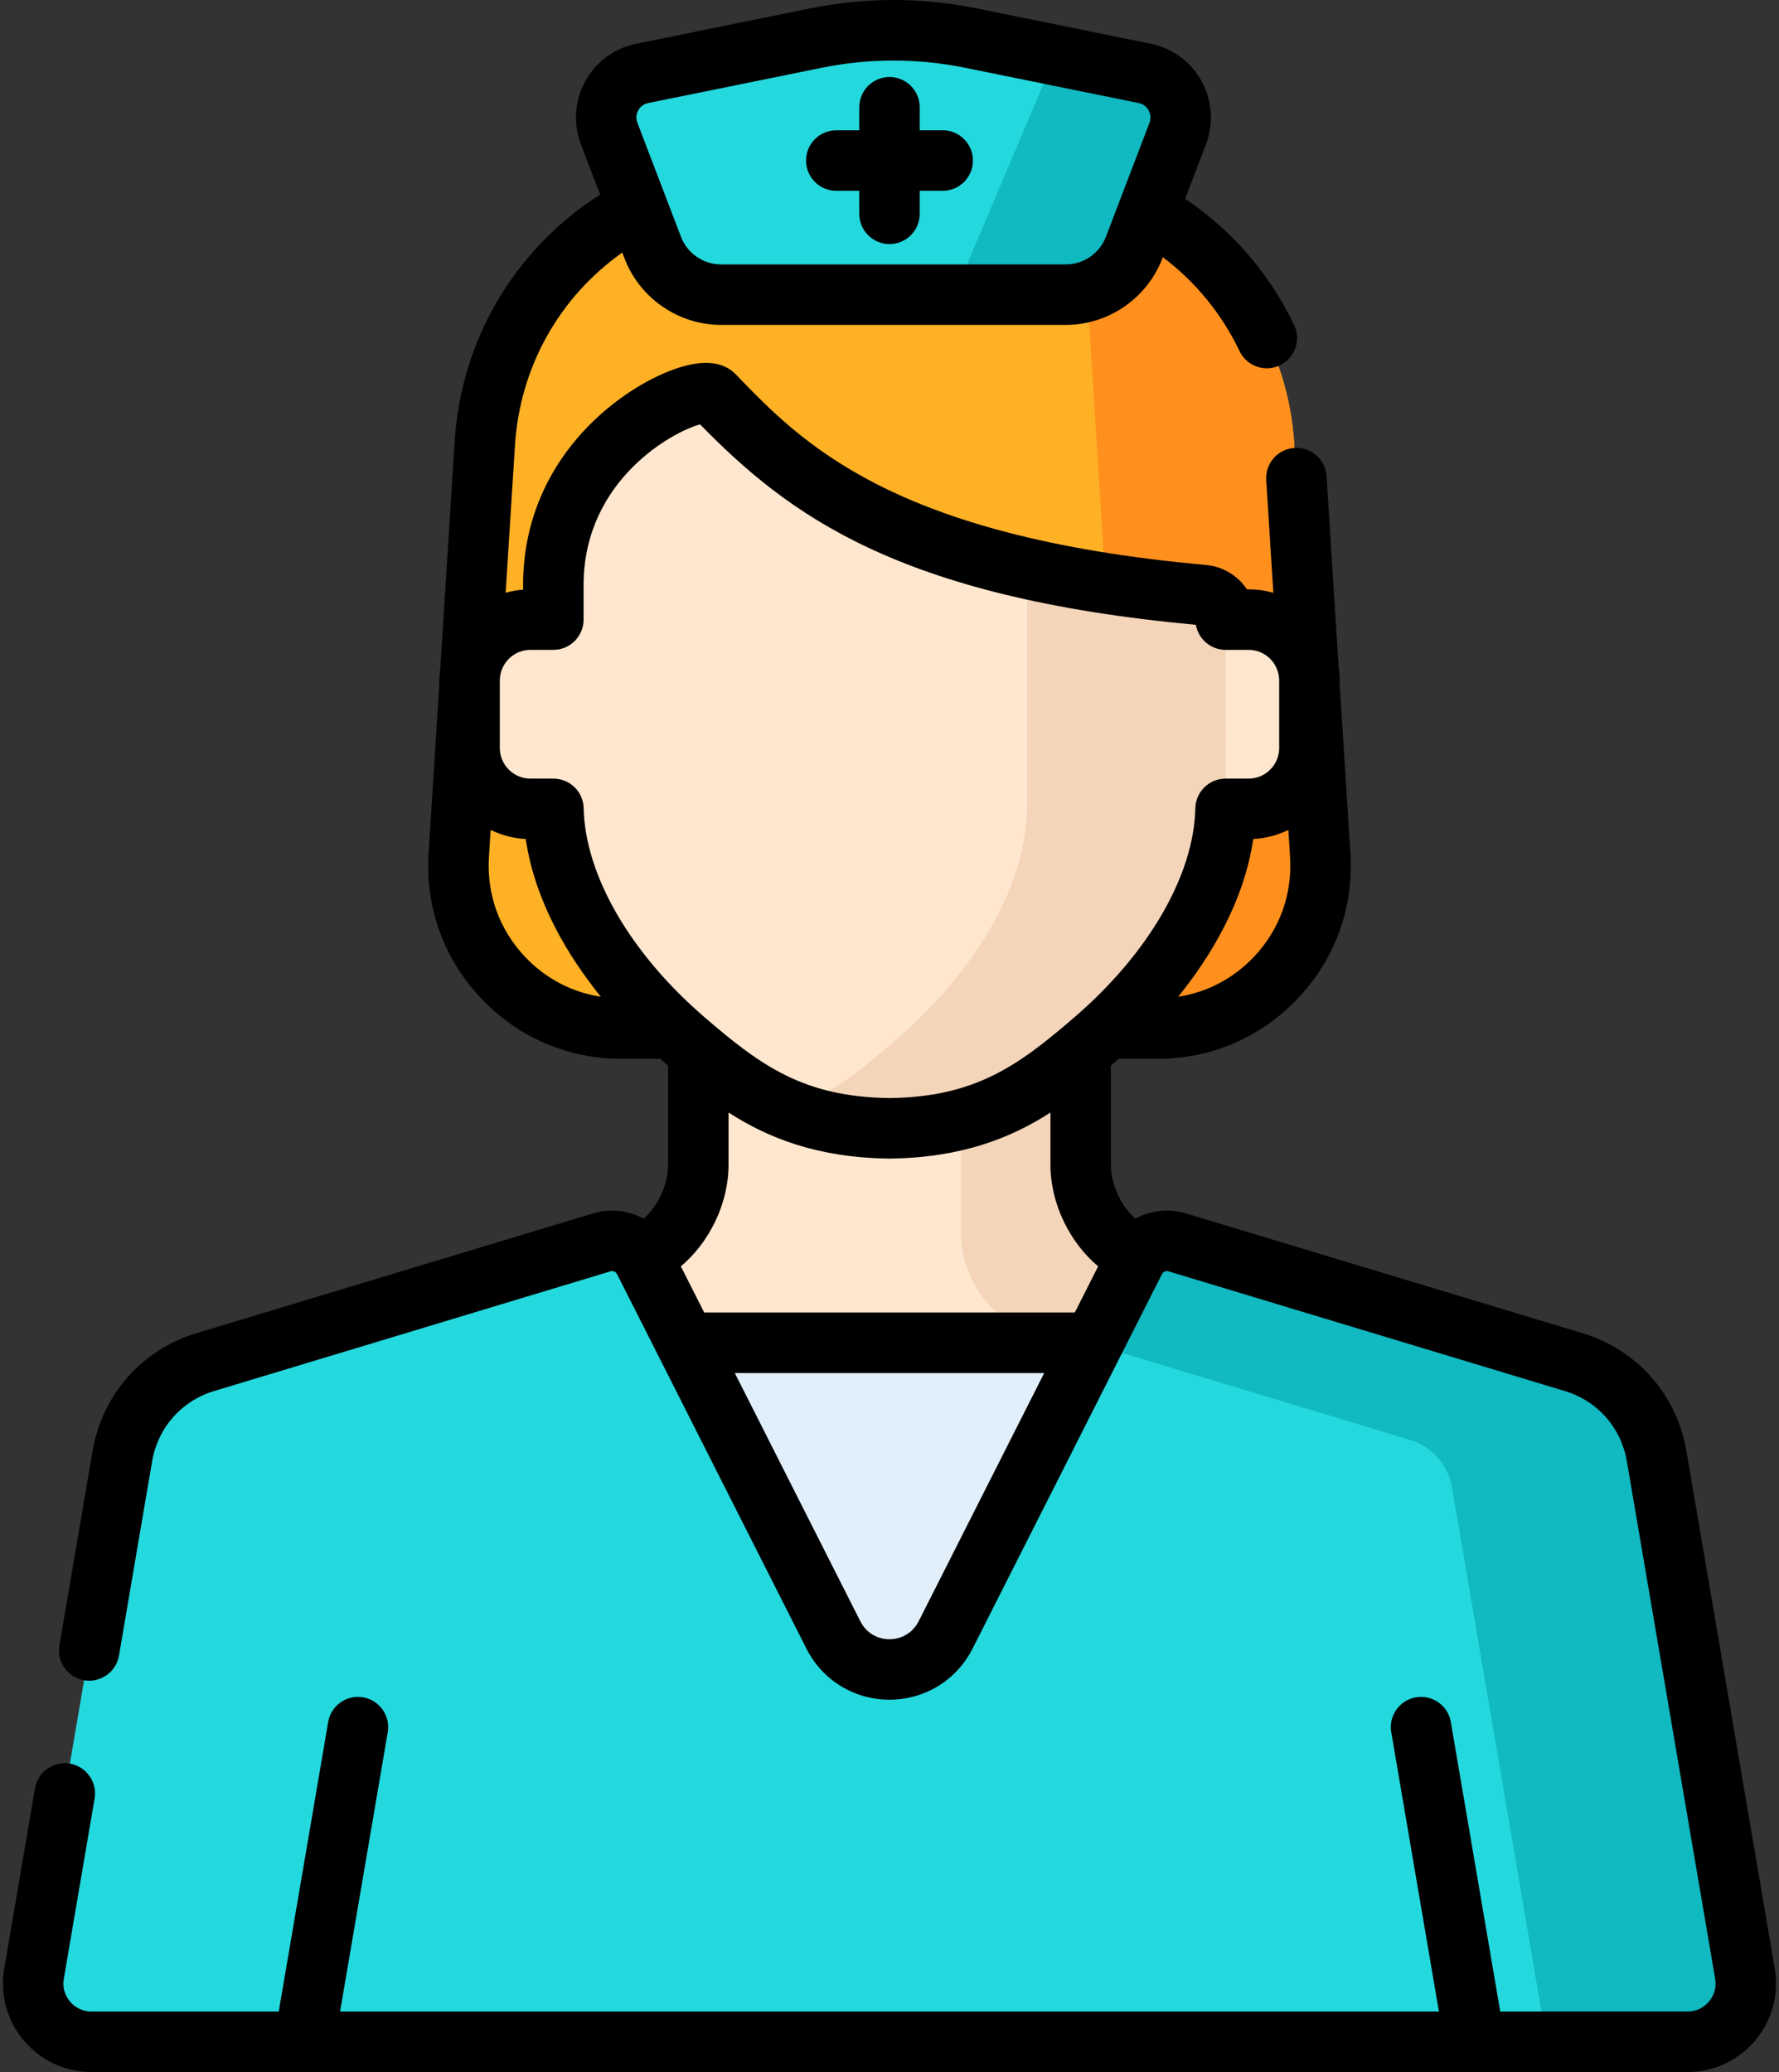 <?xml version="1.0" encoding="UTF-8"?>
<svg width="91px" height="106px" viewBox="0 0 91 106" version="1.1" xmlns="http://www.w3.org/2000/svg" xmlns:xlink="http://www.w3.org/1999/xlink">
    <rect x="0" y="0" width="91" height="106" fill="#333333" stroke="none"/>
    <!-- Generator: Sketch 51.1 (57501) - http://www.bohemiancoding.com/sketch -->
    <title>nurse (1)</title>
    <desc>Created with Sketch.</desc>
    <defs></defs>
    <g id="Page-1" stroke="none" stroke-width="1" fill="none" fill-rule="evenodd">
        <g id="healthcare_industry" transform="translate(-1409, -929)" fill-rule="nonzero">
            <g id="Group-80" transform="translate(240, 861)">
                <g id="Group-31" transform="translate(3, 0)">
                    <g id="Group-30" transform="translate(852, 68)">
                        <g id="Group-7" transform="translate(69, 0)">
                            <g id="Group-13" transform="translate(245, 0)">
                                <g id="nurse-(1)">
                                    <path d="M67.533,43.748 L66.201,22.686 C65.713,14.967 59.316,8.957 51.59,8.957 L39.41,8.957 C31.684,8.957 25.287,14.967 24.799,22.686 L23.467,43.748 C23.163,48.553 26.975,52.618 31.784,52.618 L59.216,52.618 C64.025,52.618 67.837,48.553 67.533,43.748 Z" id="Shape" fill="#FFB125"></path>
                                    <path d="M67.533,43.748 L66.201,22.686 C65.713,14.967 59.316,8.957 51.59,8.957 L49.311,8.957 C52.639,8.957 55.394,11.546 55.605,14.871 L57.992,52.617 L59.216,52.617 C64.025,52.618 67.837,48.553 67.533,43.748 Z" id="Shape" fill="#FF901D"></path>
                                    <g id="Group" transform="translate(23.991, 20.082)" fill="#FFE7CF">
                                        <path d="M17.415,72.086 C19.113,75.444 23.905,75.445 25.603,72.086 L39.111,45.372 L34.758,44.313 C32.74,43.907 31.288,41.564 31.288,39.503 L31.288,30.32 L21.509,30.32 L11.73,30.32 L11.73,39.503 C11.73,41.564 10.278,43.907 8.26,44.313 L3.907,45.371 L17.415,72.086 Z" id="Shape"></path>
                                        <path d="M39.876,11.615 L38.704,11.615 C38.704,10.963 38.205,10.421 37.557,10.362 C21.934,8.955 16.798,4.572 12.536,0.147 C11.778,-0.64 4.432,2.464 4.314,9.682 L4.314,11.615 L3.142,11.615 C1.423,11.615 0.03,13.01 0.03,14.73 L0.03,18.183 C0.03,19.903 1.423,21.298 3.142,21.298 L4.319,21.298 C4.416,25.819 7.607,30.17 11.035,33.126 C13.796,35.505 16.383,37.582 21.509,37.639 C26.635,37.582 29.222,35.505 31.983,33.126 C35.412,30.171 38.602,25.819 38.699,21.298 L39.876,21.298 C41.595,21.298 42.988,19.903 42.988,18.183 L42.988,14.73 C42.988,13.01 41.595,11.615 39.876,11.615 Z" id="Shape"></path>
                                    </g>
                                    <path d="M62.695,31.697 C62.695,31.045 62.196,30.503 61.547,30.444 C58.056,30.13 55.09,29.666 52.539,29.087 L52.537,41.38 C52.44,45.901 49.249,50.252 45.82,53.208 C44.157,54.642 42.555,55.965 40.423,56.803 C41.829,57.356 43.464,57.698 45.5,57.721 C50.626,57.664 53.213,55.587 55.974,53.208 C59.403,50.252 62.593,45.901 62.69,41.38 L62.695,31.697 Z" id="Shape" fill="#F4D5BA"></path>
                                    <path d="M58.555,3.755 L49.68,1.951 C47.055,1.418 44.349,1.418 41.723,1.951 L32.849,3.755 C31.457,4.038 30.652,5.504 31.16,6.832 L33.393,12.674 C33.946,14.119 35.332,15.074 36.878,15.074 L54.526,15.074 C56.072,15.074 57.457,14.119 58.01,12.674 L60.243,6.832 C60.751,5.504 59.946,4.038 58.555,3.755 Z" id="Shape" fill="#24D9DE"></path>
                                    <path d="M58.555,3.755 L53.997,2.829 L49.199,14.152 C48.986,14.707 48.454,15.074 47.86,15.074 L54.526,15.074 C56.072,15.074 57.458,14.12 58.01,12.674 L60.244,6.832 C60.751,5.504 59.946,4.038 58.555,3.755 Z" id="Shape" fill="#11B9C1"></path>
                                    <path d="M89.259,100.966 L84.74,74.484 C84.351,72.209 82.711,70.35 80.505,69.684 L60.219,63.557 C59.369,63.3 58.457,63.691 58.056,64.484 L48.371,83.639 C47.18,85.994 43.82,85.994 42.629,83.639 L32.944,64.484 C32.543,63.691 31.631,63.3 30.781,63.557 L10.495,69.684 C8.288,70.35 6.648,72.209 6.26,74.484 L1.741,100.966 C1.43,102.789 2.833,104.453 4.679,104.453 L86.32,104.453 C88.167,104.453 89.569,102.789 89.259,100.966 Z" id="Shape" fill="#24D9DE"></path>
                                    <path d="M89.259,100.966 L84.74,74.484 C84.351,72.209 82.711,70.35 80.505,69.684 L60.219,63.557 C59.369,63.3 58.457,63.691 58.056,64.484 L55.896,68.757 L72.118,73.657 C73.242,73.996 74.078,74.944 74.275,76.103 L79.113,104.453 L86.32,104.453 C88.167,104.453 89.569,102.789 89.259,100.966 Z" id="Shape" fill="#11B9C1"></path>
                                    <path d="M42.629,83.639 C43.82,85.994 47.18,85.994 48.371,83.639 L55.928,68.693 L35.071,68.693 L42.629,83.639 Z" id="Shape" fill="#E1EFFB"></path>
                                    <path d="M55.279,59.585 L55.279,53.8 C53.506,55.294 51.709,56.601 49.163,57.262 L49.163,63.162 C49.163,65.223 50.615,67.567 52.633,67.972 L55.892,68.765 L58.056,64.484 C58.101,64.395 58.154,64.311 58.212,64.232 C56.479,63.558 55.279,61.457 55.279,59.585 Z" id="Shape" fill="#F4D5BA"></path>
                                    <path d="M42.777,9.76 L43.954,9.76 L43.954,10.938 C43.954,11.793 44.646,12.486 45.5,12.486 C46.354,12.486 47.046,11.793 47.046,10.938 L47.046,9.76 L48.223,9.76 C49.077,9.76 49.769,9.068 49.769,8.213 C49.769,7.358 49.077,6.665 48.223,6.665 L47.046,6.665 L47.046,5.487 C47.046,4.632 46.354,3.939 45.5,3.939 C44.646,3.939 43.954,4.632 43.954,5.487 L43.954,6.665 L42.777,6.665 C41.923,6.665 41.231,7.358 41.231,8.213 C41.231,9.068 41.923,9.76 42.777,9.76 Z" id="Shape" fill="#000000"></path>
                                    <path d="M90.783,100.706 L86.264,74.223 C85.774,71.351 83.738,69.044 80.951,68.202 L60.666,62.075 C59.771,61.805 58.843,61.923 58.072,62.344 C57.351,61.702 56.825,60.603 56.825,59.585 L56.825,54.516 C56.878,54.471 56.93,54.426 56.982,54.381 C57.06,54.314 57.143,54.241 57.228,54.165 L59.215,54.165 C61.973,54.165 64.532,53.057 66.419,51.044 C68.306,49.031 69.25,46.406 69.076,43.65 L68.525,34.943 L68.525,34.812 C68.525,34.574 68.507,34.341 68.473,34.113 L67.856,24.36 C67.802,23.507 67.065,22.86 66.215,22.913 C65.363,22.967 64.716,23.703 64.77,24.556 L65.135,30.326 C64.731,30.212 64.306,30.149 63.867,30.149 L63.781,30.149 C63.326,29.459 62.572,28.982 61.686,28.902 C45.635,27.456 41.015,22.658 37.64,19.155 C36.939,18.426 35.788,18.371 34.221,18.989 C31.497,20.064 26.86,23.537 26.759,29.739 C26.759,29.747 26.759,29.756 26.759,29.764 L26.759,30.164 C26.451,30.188 26.153,30.244 25.865,30.326 L26.342,22.784 C26.596,18.772 28.613,15.195 31.832,12.921 L31.949,13.227 C32.725,15.257 34.706,16.621 36.878,16.621 L54.526,16.621 C56.697,16.621 58.678,15.257 59.454,13.227 L59.481,13.156 C61.152,14.416 62.493,16.051 63.407,17.961 C63.672,18.516 64.226,18.841 64.803,18.841 C65.026,18.841 65.254,18.792 65.469,18.689 C66.239,18.32 66.565,17.395 66.196,16.624 C64.938,13.993 63.025,11.784 60.623,10.17 L61.688,7.385 C62.092,6.326 62.012,5.149 61.466,4.156 C60.921,3.162 59.972,2.463 58.862,2.238 L49.988,0.434 C47.144,-0.145 44.26,-0.145 41.415,0.434 L32.541,2.237 C31.432,2.463 30.482,3.162 29.937,4.155 C29.392,5.149 29.311,6.326 29.716,7.384 L30.699,9.956 C26.339,12.732 23.586,17.36 23.256,22.588 L22.523,34.174 C22.494,34.383 22.474,34.595 22.474,34.811 L22.474,34.942 L21.924,43.65 C21.749,46.405 22.693,49.031 24.581,51.044 C26.468,53.056 29.026,54.165 31.784,54.165 L33.771,54.165 C33.856,54.24 33.939,54.313 34.017,54.38 C34.069,54.425 34.122,54.47 34.174,54.515 L34.174,59.584 C34.174,60.602 33.648,61.701 32.928,62.344 C32.157,61.922 31.228,61.804 30.334,62.075 L10.048,68.201 C7.262,69.043 5.226,71.35 4.736,74.223 L3.038,84.171 C2.895,85.013 3.46,85.813 4.302,85.957 C5.143,86.102 5.943,85.535 6.087,84.692 L7.784,74.744 C8.075,73.037 9.285,71.665 10.942,71.165 L31.227,65.038 C31.36,64.998 31.501,65.059 31.564,65.182 C31.564,65.183 31.564,65.183 31.564,65.183 L41.249,84.337 C41.504,84.841 41.838,85.286 42.232,85.659 C43.1,86.479 44.258,86.952 45.499,86.952 C46.29,86.952 47.046,86.761 47.715,86.41 C48.575,85.959 49.291,85.244 49.75,84.337 L59.435,65.182 C59.498,65.059 59.639,64.997 59.772,65.038 L80.057,71.165 C81.714,71.665 82.924,73.036 83.215,74.743 L87.734,101.226 C87.832,101.798 87.577,102.203 87.416,102.394 C87.255,102.584 86.9,102.904 86.319,102.904 L76.741,102.904 L74.214,88.094 C74.07,87.252 73.272,86.685 72.429,86.829 C71.588,86.973 71.022,87.773 71.166,88.616 L73.604,102.904 L17.396,102.904 L19.834,88.616 C19.978,87.773 19.412,86.973 18.57,86.829 C17.729,86.685 16.929,87.252 16.786,88.094 L14.258,102.904 L4.68,102.904 C4.1,102.904 3.744,102.584 3.583,102.394 C3.423,102.203 3.168,101.798 3.265,101.226 L4.839,92.007 C4.982,91.164 4.416,90.365 3.575,90.221 C2.733,90.076 1.934,90.643 1.79,91.486 L0.217,100.705 C-0.008,102.024 0.357,103.367 1.219,104.39 C2.081,105.413 3.343,106 4.68,106 C4.681,106 4.68,106 4.681,106 C4.683,106 4.678,106 4.68,106 L86.32,106 C86.322,106 86.32,106 86.322,106 C86.323,106 86.319,106 86.32,106 C87.657,106 88.918,105.413 89.781,104.39 C90.642,103.368 91.008,102.025 90.783,100.706 Z M32.647,5.647 C32.71,5.533 32.86,5.332 33.157,5.272 L42.031,3.468 C43.249,3.221 44.475,3.097 45.702,3.097 C46.928,3.097 48.155,3.221 49.373,3.468 L58.247,5.272 C58.247,5.272 58.247,5.272 58.247,5.272 C58.544,5.332 58.694,5.533 58.756,5.647 C58.819,5.761 58.908,5.995 58.8,6.279 L56.566,12.121 C56.245,12.961 55.425,13.526 54.526,13.526 L36.878,13.526 C35.979,13.526 35.159,12.961 34.837,12.121 L32.604,6.279 C32.496,5.995 32.585,5.761 32.647,5.647 Z M65.99,43.846 C66.109,45.739 65.461,47.543 64.164,48.925 C63.111,50.048 61.754,50.762 60.267,50.99 C61.967,48.883 63.636,46.099 64.107,42.921 C64.749,42.889 65.354,42.723 65.902,42.455 L65.99,43.846 Z M26.835,48.925 C25.539,47.543 24.891,45.739 25.01,43.846 L25.098,42.455 C25.645,42.723 26.251,42.889 26.892,42.922 C27.363,46.099 29.033,48.883 30.733,50.99 C29.245,50.762 27.888,50.048 26.835,48.925 Z M47.185,82.556 L46.991,82.94 C46.964,82.994 46.931,83.045 46.899,83.095 C46.889,83.111 46.881,83.129 46.87,83.144 C46.851,83.173 46.828,83.197 46.807,83.224 C46.733,83.319 46.652,83.408 46.561,83.483 C46.542,83.499 46.521,83.511 46.501,83.526 C46.22,83.738 45.876,83.858 45.5,83.858 C44.857,83.858 44.299,83.515 44.008,82.94 L37.587,70.24 L53.413,70.24 L47.185,82.556 Z M54.978,67.144 L36.022,67.144 L34.827,64.782 C36.284,63.562 37.267,61.57 37.267,59.585 L37.267,56.914 C39.291,58.217 41.824,59.228 45.483,59.269 C45.489,59.269 45.494,59.269 45.5,59.269 C45.506,59.269 45.511,59.269 45.517,59.269 C49.176,59.228 51.709,58.217 53.733,56.914 L53.733,59.585 C53.733,61.571 54.715,63.562 56.173,64.782 L54.978,67.144 Z M54.965,52.035 C52.105,54.5 49.901,56.12 45.5,56.173 C41.099,56.12 38.895,54.5 36.035,52.035 C32.239,48.763 29.929,44.768 29.856,41.346 C29.838,40.505 29.151,39.832 28.31,39.832 L27.133,39.832 C26.27,39.832 25.567,39.129 25.567,38.264 L25.567,34.812 C25.567,34.74 25.574,34.669 25.583,34.6 C25.588,34.576 25.591,34.552 25.594,34.528 C25.728,33.799 26.367,33.245 27.133,33.245 L28.306,33.245 C29.16,33.245 29.852,32.552 29.852,31.697 L29.852,29.778 C29.944,24.539 34.399,22.09 35.81,21.711 C40.344,26.341 45.917,30.552 61.172,31.964 C61.298,32.691 61.932,33.245 62.695,33.245 L63.867,33.245 C64.634,33.245 65.272,33.799 65.406,34.528 C65.409,34.552 65.413,34.576 65.417,34.6 C65.427,34.669 65.433,34.74 65.433,34.812 L65.433,38.264 C65.433,39.128 64.731,39.832 63.867,39.832 L62.69,39.832 C61.849,39.832 61.163,40.505 61.145,41.346 C61.071,44.767 58.761,48.763 54.965,52.035 Z" id="Shape" fill="#000000"></path>
                                </g>
                            </g>
                        </g>
                    </g>
                </g>
            </g>
        </g>
    </g>
</svg>